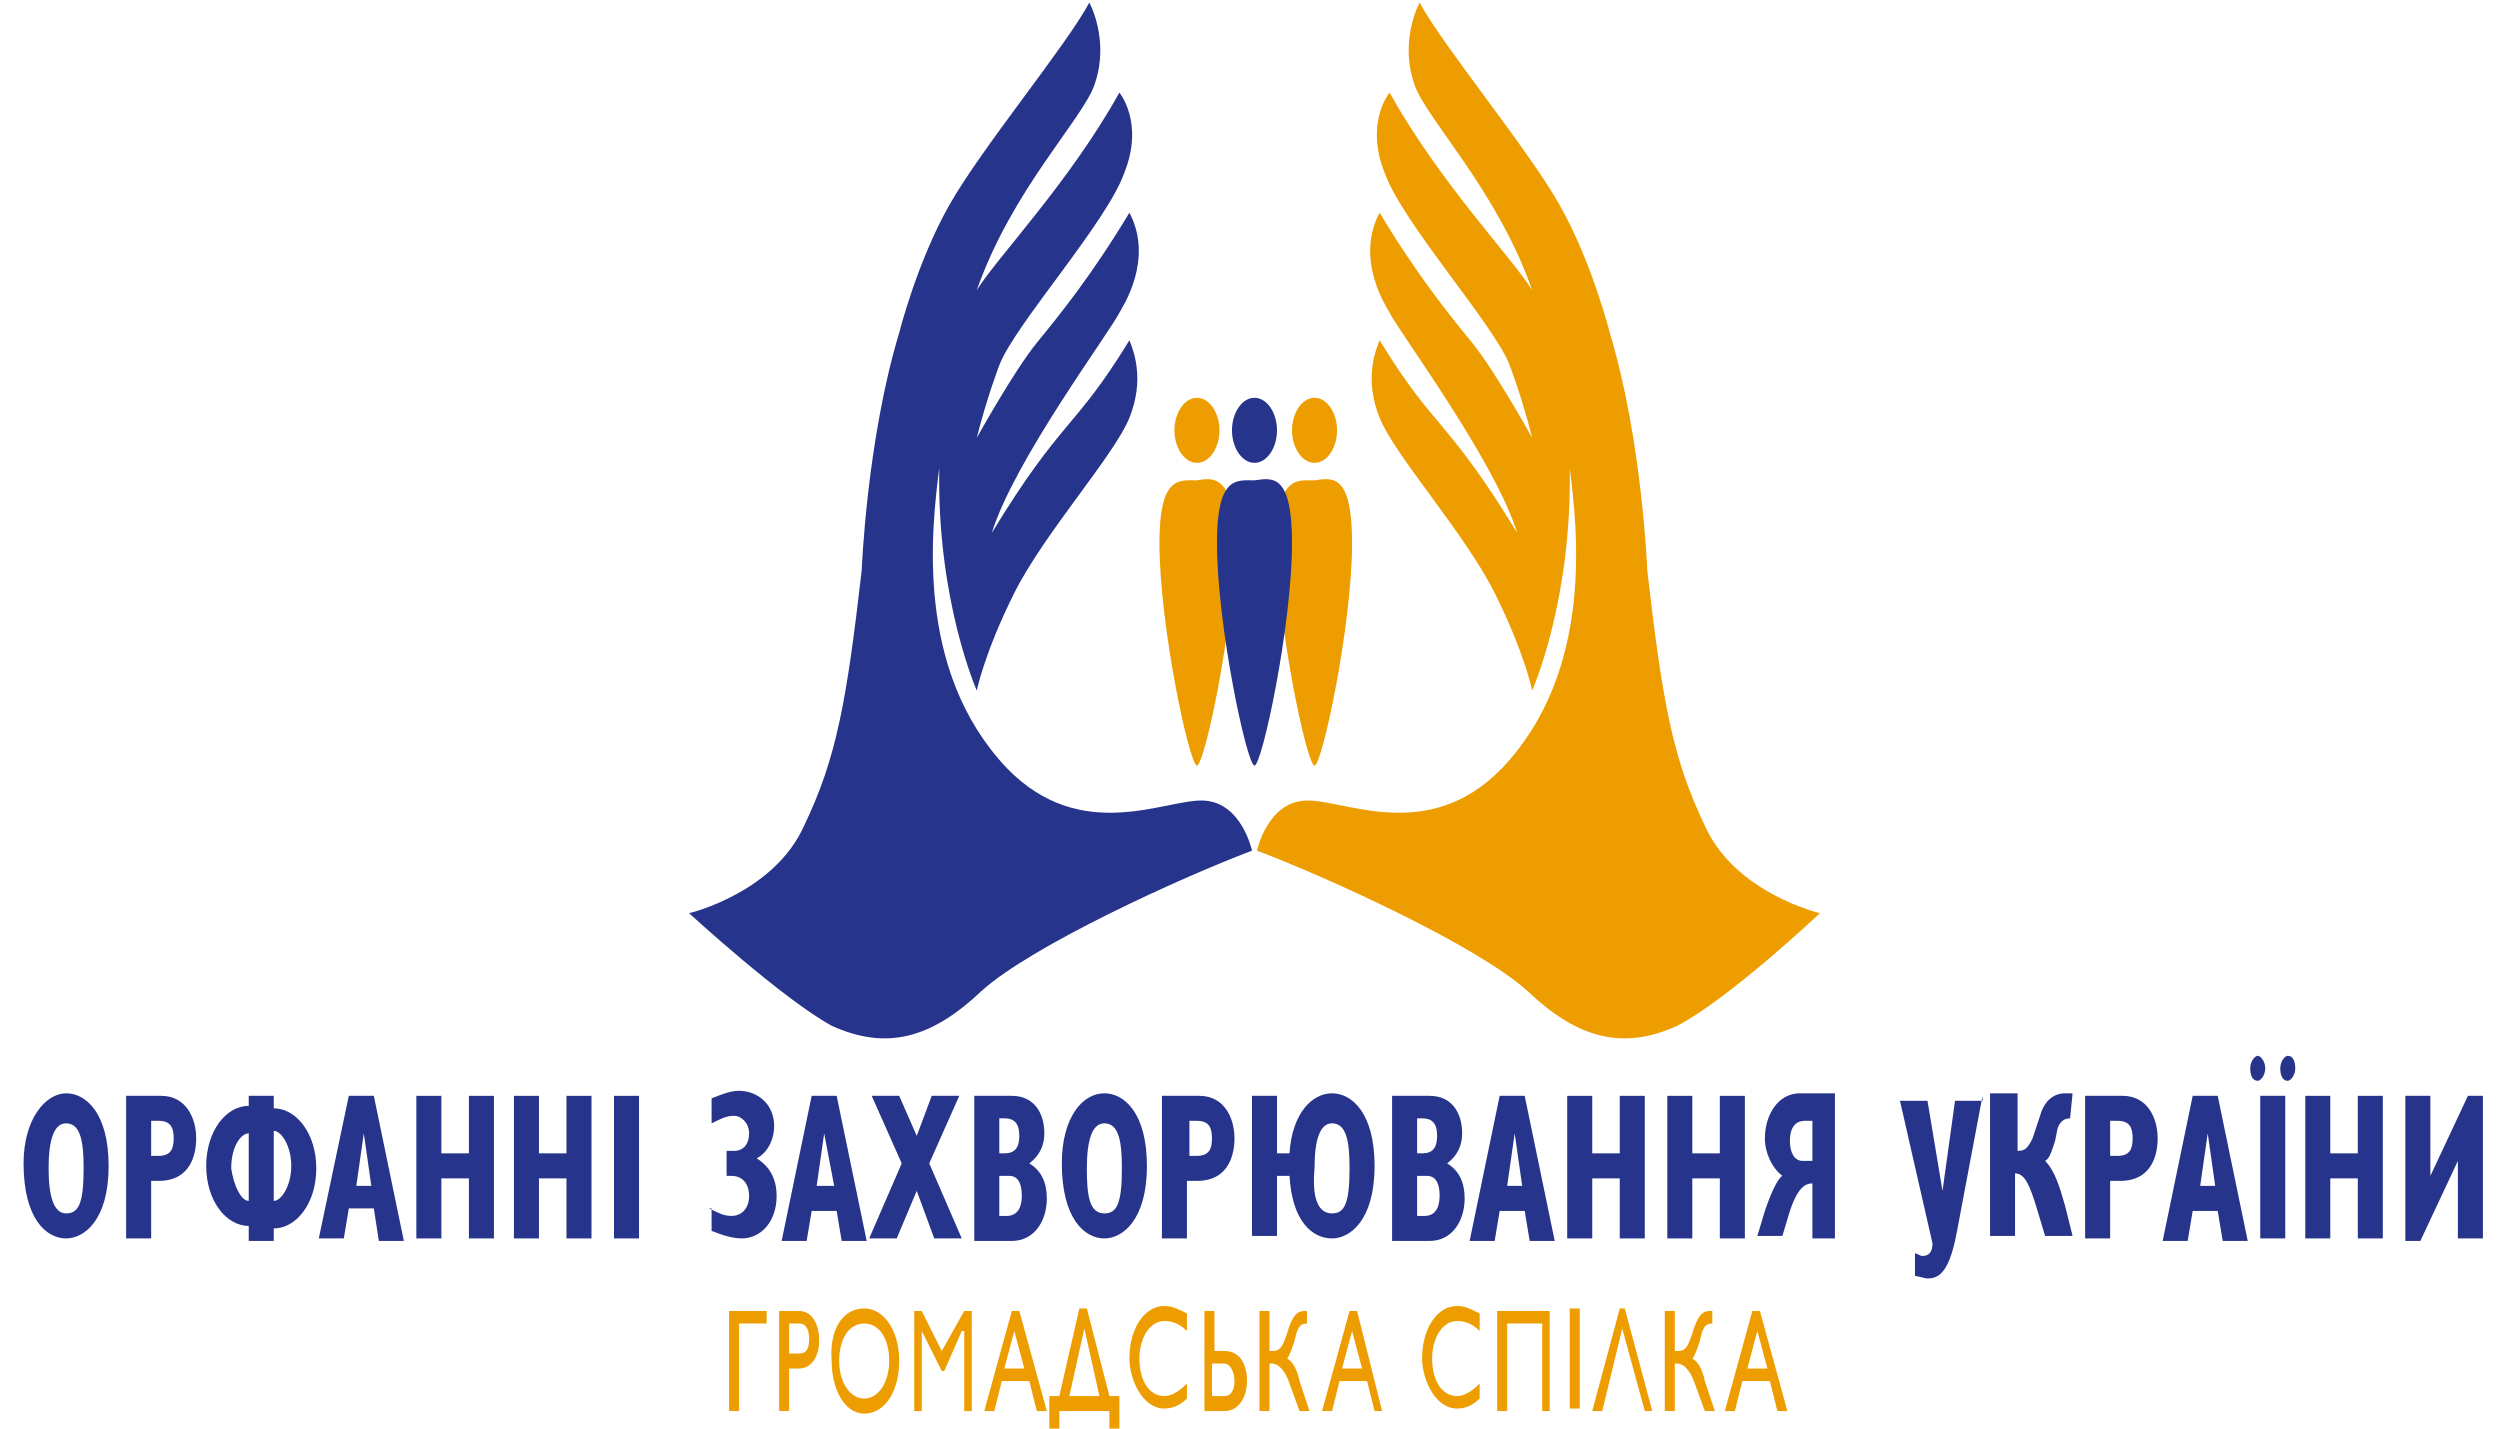 <svg width="105" height="60" viewBox="0 0 105 60" fill="none" xmlns="http://www.w3.org/2000/svg">
<g clip-path="url(#clip0)">
<path d="M2.776 50.963C3.302 50.963 3.512 50.543 3.512 49.072C3.512 48.021 3.407 47.18 2.776 47.18C2.251 47.18 2.041 47.916 2.041 49.072C2.041 50.228 2.251 50.963 2.776 50.963ZM2.776 45.919C3.617 45.919 4.562 46.76 4.562 48.967C4.562 51.279 3.512 52.014 2.776 52.014C1.935 52.014 0.99 51.173 0.99 48.862C0.99 46.97 1.935 45.919 2.776 45.919Z" fill="#27348B"/>
<path d="M6.664 48.546C7.189 48.546 7.295 48.231 7.295 47.811C7.295 47.391 7.189 47.075 6.664 47.075H6.349V48.546H6.664ZM5.298 46.025H6.769C7.82 46.025 8.24 46.97 8.24 47.811C8.24 48.441 8.03 49.597 6.664 49.597H6.349V52.014H5.298V46.025Z" fill="#27348B"/>
<path d="M11.498 50.438C11.813 50.438 12.233 49.807 12.233 48.967C12.233 48.126 11.813 47.496 11.498 47.496V50.438ZM10.447 47.601C10.132 47.601 9.711 48.126 9.711 49.072C9.816 49.807 10.132 50.438 10.447 50.438V47.601ZM10.447 46.025H11.498V46.55C12.443 46.55 13.284 47.601 13.284 49.072C13.284 50.543 12.443 51.594 11.498 51.594V52.119H10.447V51.489C9.501 51.489 8.661 50.438 8.661 48.967C8.661 47.496 9.501 46.445 10.447 46.445V46.025Z" fill="#27348B"/>
<path d="M15.596 49.807L15.28 47.601L14.965 49.807H15.596ZM14.65 46.025H15.701L16.962 52.119H15.911L15.701 50.753H14.65L14.44 52.014H13.389L14.65 46.025Z" fill="#27348B"/>
<path d="M17.487 46.025H18.538V48.441H19.694V46.025H20.745V52.014H19.694V49.492H18.538V52.014H17.487V46.025Z" fill="#27348B"/>
<path d="M21.585 46.025H22.636V48.441H23.792V46.025H24.843V52.014H23.792V49.492H22.636V52.014H21.585V46.025Z" fill="#27348B"/>
<path d="M26.839 46.025H25.788V52.014H26.839V46.025Z" fill="#27348B"/>
<path d="M29.781 50.753C30.202 50.963 30.412 51.068 30.727 51.068C31.147 51.068 31.463 50.753 31.463 50.228C31.463 49.807 31.253 49.387 30.727 49.387H30.517V48.336H30.832C31.253 48.336 31.463 48.021 31.463 47.601C31.463 47.18 31.147 46.865 30.832 46.865C30.517 46.865 30.307 46.97 29.887 47.18V46.13C30.412 45.919 30.727 45.814 31.042 45.814C31.778 45.814 32.513 46.34 32.513 47.285C32.513 47.916 32.198 48.441 31.778 48.651C32.303 48.967 32.618 49.492 32.618 50.228C32.618 51.279 31.988 52.014 31.147 52.014C30.832 52.014 30.412 51.909 29.887 51.699V50.753H29.781Z" fill="#27348B"/>
<path d="M35.035 49.807L34.615 47.601L34.3 49.807H35.035ZM34.09 46.025H35.14L36.401 52.119H35.35L35.14 50.858H34.09L33.879 52.119H32.829L34.09 46.025Z" fill="#27348B"/>
<path d="M37.872 48.862L36.611 46.025H37.767L38.503 47.706L39.133 46.025H40.289L39.028 48.862L40.394 52.014H39.239L38.503 50.017L37.662 52.014H36.506L37.872 48.862Z" fill="#27348B"/>
<path d="M42.286 51.068C42.706 51.068 42.916 50.753 42.916 50.228C42.916 49.807 42.811 49.387 42.391 49.387H41.971V51.068H42.286ZM42.181 48.441C42.601 48.441 42.811 48.231 42.811 47.706C42.811 47.18 42.601 46.97 42.181 46.97H41.971V48.441H42.181ZM40.92 46.025H42.496C43.442 46.025 43.862 46.76 43.862 47.601C43.862 48.126 43.652 48.546 43.231 48.862C43.757 49.177 43.967 49.702 43.967 50.333C43.967 51.279 43.442 52.119 42.496 52.119H40.92V46.025Z" fill="#27348B"/>
<path d="M46.384 50.963C46.909 50.963 47.119 50.543 47.119 49.072C47.119 48.021 47.014 47.18 46.384 47.18C45.858 47.18 45.648 47.916 45.648 49.072C45.648 50.228 45.753 50.963 46.384 50.963ZM46.384 45.919C47.224 45.919 48.17 46.76 48.17 48.967C48.17 51.279 47.119 52.014 46.384 52.014C45.543 52.014 44.597 51.173 44.597 48.862C44.597 46.97 45.438 45.919 46.384 45.919Z" fill="#27348B"/>
<path d="M50.272 48.546C50.797 48.546 50.902 48.231 50.902 47.811C50.902 47.391 50.797 47.075 50.272 47.075H49.956V48.546H50.272ZM48.906 46.025H50.377C51.428 46.025 51.848 46.97 51.848 47.811C51.848 48.441 51.638 49.597 50.272 49.597H49.851V52.014H48.801V46.025H48.906Z" fill="#27348B"/>
<path d="M55.946 50.963C56.471 50.963 56.681 50.543 56.681 49.072C56.681 48.021 56.577 47.18 55.946 47.18C55.421 47.18 55.21 47.916 55.21 49.072C55.105 50.228 55.316 50.963 55.946 50.963ZM52.584 46.025H53.634V48.441H54.16C54.265 46.76 55.105 45.919 55.946 45.919C56.787 45.919 57.732 46.76 57.732 48.967C57.732 51.279 56.681 52.014 55.946 52.014C55.105 52.014 54.265 51.279 54.16 49.387H53.634V51.909H52.584V46.025Z" fill="#27348B"/>
<path d="M59.834 51.068C60.254 51.068 60.464 50.753 60.464 50.228C60.464 49.807 60.359 49.387 59.939 49.387H59.519V51.068H59.834ZM59.729 48.441C60.149 48.441 60.359 48.231 60.359 47.706C60.359 47.18 60.149 46.97 59.729 46.97H59.519V48.441H59.729ZM58.468 46.025H60.044C60.99 46.025 61.41 46.76 61.41 47.601C61.41 48.126 61.2 48.546 60.78 48.862C61.305 49.177 61.515 49.702 61.515 50.333C61.515 51.279 60.99 52.119 60.044 52.119H58.468V46.025Z" fill="#27348B"/>
<path d="M63.932 49.807L63.617 47.601L63.301 49.807H63.932ZM62.986 46.025H64.037L65.298 52.119H64.247L64.037 50.858H62.986L62.776 52.119H61.725L62.986 46.025Z" fill="#27348B"/>
<path d="M65.823 46.025H66.874V48.441H68.03V46.025H69.081V52.014H68.03V49.492H66.874V52.014H65.823V46.025Z" fill="#27348B"/>
<path d="M70.027 46.025H71.077V48.441H72.233V46.025H73.284V52.014H72.233V49.492H71.077V52.014H70.027V46.025Z" fill="#27348B"/>
<path d="M76.121 48.757V47.075H75.806C75.386 47.075 75.175 47.391 75.175 47.916C75.175 48.441 75.386 48.757 75.701 48.757H76.121ZM77.172 52.014H76.121V49.702C75.806 49.702 75.491 49.912 75.175 50.858L74.86 51.909H73.809L74.125 50.858C74.335 50.228 74.65 49.492 74.86 49.387C74.44 49.072 74.125 48.441 74.125 47.811C74.125 46.865 74.65 45.919 75.596 45.919H77.067V52.014H77.172Z" fill="#27348B"/>
<path d="M83.266 46.025L82.216 51.594C81.9 53.38 81.48 53.695 80.955 53.695C80.85 53.695 80.534 53.59 80.429 53.59V52.645C80.534 52.645 80.639 52.75 80.745 52.75C80.955 52.75 81.165 52.645 81.165 52.224L79.799 46.235H80.955L81.585 50.017L82.111 46.235H83.266V46.025Z" fill="#27348B"/>
<path d="M84.738 46.025V48.336C85.053 48.336 85.158 48.231 85.368 47.811L85.683 46.865C85.788 46.445 86.104 45.919 86.734 45.919C86.839 45.919 86.944 45.919 87.049 45.919L86.944 46.97C86.734 46.97 86.524 47.075 86.419 47.391L86.314 47.916C86.209 48.231 86.104 48.651 85.894 48.757C86.314 49.177 86.524 49.912 86.734 50.648L87.049 51.909H85.894L85.578 50.858C85.263 49.807 85.053 49.282 84.632 49.282V51.909H83.582V45.919H84.738V46.025Z" fill="#27348B"/>
<path d="M88.941 48.546C89.466 48.546 89.571 48.231 89.571 47.811C89.571 47.391 89.466 47.075 88.941 47.075H88.626V48.546H88.941ZM87.68 46.025H89.151C90.202 46.025 90.622 46.97 90.622 47.811C90.622 48.441 90.412 49.597 89.046 49.597H88.626V52.014H87.575V46.025H87.68Z" fill="#27348B"/>
<path d="M93.039 49.807L92.724 47.601L92.408 49.807H93.039ZM92.093 46.025H93.144L94.405 52.119H93.354L93.144 50.858H92.093L91.883 52.119H90.832L92.093 46.025Z" fill="#27348B"/>
<path d="M96.401 44.869C96.401 45.184 96.191 45.394 96.086 45.394C95.876 45.394 95.771 45.184 95.771 44.869C95.771 44.553 95.981 44.343 96.086 44.343C96.296 44.343 96.401 44.553 96.401 44.869ZM94.93 46.025H95.981V52.014H94.93V46.025ZM95.14 44.869C95.14 45.184 94.93 45.394 94.825 45.394C94.615 45.394 94.51 45.184 94.51 44.869C94.51 44.553 94.72 44.343 94.825 44.343C94.93 44.343 95.14 44.553 95.14 44.869Z" fill="#27348B"/>
<path d="M96.822 46.025H97.872V48.441H99.028V46.025H100.079V52.014H99.028V49.492H97.872V52.014H96.822V46.025Z" fill="#27348B"/>
<path d="M101.025 46.025H102.076V49.387L103.652 46.025H104.282V52.014H103.231V48.757L101.655 52.119H101.025V46.025Z" fill="#27348B"/>
<path d="M32.198 55.587H31.042V59.264H30.622V55.061H32.198V55.587Z" fill="#ED9D00"/>
<path d="M33.144 56.848H33.564C33.879 56.848 33.984 56.638 33.984 56.217C33.984 55.902 33.879 55.587 33.564 55.587H33.144V56.848ZM33.564 55.061C34.09 55.061 34.405 55.587 34.405 56.322C34.405 56.953 34.09 57.478 33.564 57.478H33.144V59.264H32.724V55.061H33.564Z" fill="#ED9D00"/>
<path d="M36.296 58.739C36.927 58.739 37.347 58.004 37.347 57.163C37.347 56.217 36.927 55.587 36.296 55.587C35.666 55.587 35.245 56.217 35.245 57.163C35.245 58.004 35.666 58.739 36.296 58.739ZM36.296 54.956C37.137 54.956 37.767 55.902 37.767 57.163C37.767 58.319 37.242 59.37 36.296 59.37C35.456 59.37 34.93 58.319 34.93 57.163C34.825 55.902 35.35 54.956 36.296 54.956Z" fill="#ED9D00"/>
<path d="M40.815 59.264H40.499V55.902H40.394L39.659 57.583H39.554L38.713 55.902V59.264H38.398V55.061H38.713L39.554 56.743L40.499 55.061H40.815V59.264Z" fill="#ED9D00"/>
<path d="M42.181 57.478H43.021L42.601 55.902L42.181 57.478ZM43.967 59.264H43.547L43.231 58.004H42.076L41.76 59.264H41.34L42.496 55.061H42.811L43.967 59.264Z" fill="#ED9D00"/>
<path d="M44.913 58.634H46.174L45.543 55.797L44.913 58.634ZM47.014 60H46.594V59.264H44.492V60H44.072V58.634H44.492L45.333 54.956H45.648L46.594 58.634H47.014V60Z" fill="#ED9D00"/>
<path d="M49.851 55.902C49.536 55.587 49.221 55.482 48.906 55.482C48.275 55.482 47.855 56.217 47.855 57.058C47.855 58.004 48.275 58.634 48.906 58.634C49.221 58.634 49.536 58.424 49.851 58.109V58.739C49.641 58.949 49.326 59.159 48.906 59.159C47.96 59.159 47.435 57.898 47.435 57.058C47.435 55.797 48.065 54.851 48.906 54.851C49.221 54.851 49.431 54.956 49.851 55.166V55.902Z" fill="#ED9D00"/>
<path d="M50.902 58.634H51.428C51.743 58.634 51.848 58.319 51.848 58.004C51.848 57.583 51.638 57.268 51.428 57.268H50.902V58.634ZM50.587 59.264V55.061H51.007V56.743H51.428C52.058 56.743 52.373 57.268 52.373 58.004C52.373 58.634 52.058 59.264 51.428 59.264H50.587Z" fill="#ED9D00"/>
<path d="M53.319 55.061V56.743H53.424C53.739 56.743 53.844 56.638 54.055 56.007C54.265 55.272 54.475 55.061 54.79 55.061H54.895V55.587C54.58 55.587 54.475 55.797 54.37 56.322C54.265 56.638 54.16 56.953 54.055 57.058C54.265 57.163 54.475 57.478 54.58 58.004L55 59.264H54.58L54.16 58.109C53.95 57.478 53.634 57.268 53.424 57.268H53.319V59.264H52.899V55.061H53.319Z" fill="#ED9D00"/>
<path d="M56.366 57.478H57.207L56.787 55.902L56.366 57.478ZM58.048 59.264H57.732L57.417 58.004H56.261L55.946 59.264H55.526L56.682 55.061H56.997L58.048 59.264Z" fill="#ED9D00"/>
<path d="M62.146 55.902C61.83 55.587 61.515 55.482 61.2 55.482C60.569 55.482 60.149 56.217 60.149 57.058C60.149 58.004 60.569 58.634 61.2 58.634C61.515 58.634 61.83 58.424 62.146 58.109V58.739C61.935 58.949 61.62 59.159 61.2 59.159C60.254 59.159 59.729 57.898 59.729 57.058C59.729 55.797 60.359 54.851 61.2 54.851C61.515 54.851 61.725 54.956 62.146 55.166V55.902Z" fill="#ED9D00"/>
<path d="M65.088 59.264H64.773V55.587H63.301V59.264H62.881V55.061H65.088V59.264Z" fill="#ED9D00"/>
<path d="M66.349 54.956H65.928V59.159H66.349V54.956Z" fill="#ED9D00"/>
<path d="M69.396 59.264H69.081L68.135 55.797L67.294 59.264H66.874L68.03 54.956H68.24L69.396 59.264Z" fill="#ED9D00"/>
<path d="M70.342 55.061V56.743H70.447C70.762 56.743 70.867 56.638 71.077 56.007C71.287 55.272 71.498 55.061 71.813 55.061H71.918V55.587C71.603 55.587 71.498 55.797 71.393 56.322C71.287 56.638 71.182 56.953 71.077 57.058C71.287 57.163 71.498 57.478 71.603 58.004L72.023 59.264H71.603L71.182 58.109C70.972 57.478 70.657 57.268 70.447 57.268H70.342V59.264H69.921V55.061H70.342Z" fill="#ED9D00"/>
<path d="M73.389 57.478H74.23L73.809 55.902L73.389 57.478ZM75.07 59.264H74.65L74.335 58.004H73.179L72.864 59.264H72.443L73.599 55.061H73.915L75.07 59.264Z" fill="#ED9D00"/>
<path d="M51.848 22.802C51.848 26.27 50.587 32.154 50.272 32.154C49.956 32.154 48.696 26.27 48.696 22.802C48.696 19.965 49.536 20.175 50.272 20.175C50.902 20.07 51.848 19.86 51.848 22.802Z" fill="#ED9D00"/>
<path d="M51.217 18.074C51.217 18.809 50.797 19.44 50.272 19.44C49.746 19.44 49.326 18.809 49.326 18.074C49.326 17.338 49.746 16.707 50.272 16.707C50.797 16.707 51.217 17.338 51.217 18.074Z" fill="#ED9D00"/>
<path d="M56.787 22.802C56.787 26.27 55.526 32.154 55.21 32.154C54.895 32.154 53.634 26.27 53.634 22.802C53.634 19.965 54.475 20.175 55.21 20.175C55.946 20.07 56.787 19.86 56.787 22.802Z" fill="#ED9D00"/>
<path d="M56.156 18.074C56.156 18.809 55.736 19.44 55.21 19.44C54.685 19.44 54.265 18.809 54.265 18.074C54.265 17.338 54.685 16.707 55.21 16.707C55.736 16.707 56.156 17.338 56.156 18.074Z" fill="#ED9D00"/>
<path d="M76.436 38.354C76.436 38.354 72.864 37.513 71.603 34.676C70.237 31.839 69.816 29.422 69.186 23.958C69.186 23.958 68.976 18.494 67.61 13.976C67.61 13.976 66.874 11.033 65.508 8.616C64.142 6.2 60.569 1.891 59.624 0.105C59.309 0.736 58.888 2.102 59.414 3.573C59.939 5.044 62.881 7.986 64.352 12.189C63.512 10.823 60.464 7.671 58.363 3.888C58.363 3.888 57.312 5.149 58.153 7.25C58.888 9.352 62.776 13.66 63.407 15.341C63.407 15.341 63.932 16.707 64.352 18.389C64.352 18.389 62.776 15.552 61.83 14.396C60.885 13.24 59.519 11.559 57.943 8.932C56.892 10.928 58.258 12.925 58.363 13.135C58.783 13.976 62.776 19.334 63.722 22.382C60.78 17.548 60.254 18.074 57.943 14.291C57.732 14.816 57.312 15.972 57.943 17.548C58.573 19.124 61.515 22.382 62.776 24.904C64.037 27.426 64.352 29.002 64.352 29.002C64.352 29.002 66.034 25.219 65.928 19.65C66.244 22.172 66.979 28.161 63.091 32.259C59.939 35.517 56.366 33.52 54.79 33.625C53.214 33.73 52.794 35.727 52.794 35.727C55.841 36.883 62.041 39.72 64.142 41.611C66.244 43.608 68.135 44.133 70.447 43.082C72.653 41.926 76.436 38.354 76.436 38.354Z" fill="#ED9D00"/>
<path d="M28.941 38.354C28.941 38.354 32.513 37.513 33.774 34.676C35.14 31.839 35.561 29.422 36.191 23.958C36.191 23.958 36.401 18.494 37.767 13.976C37.767 13.976 38.503 11.033 39.869 8.616C41.235 6.2 44.808 1.891 45.753 0.105C46.069 0.736 46.489 2.102 45.964 3.573C45.438 5.044 42.496 7.986 41.025 12.189C41.865 10.823 44.913 7.671 47.014 3.888C47.014 3.888 48.065 5.149 47.224 7.25C46.489 9.352 42.601 13.66 41.971 15.341C41.971 15.341 41.445 16.707 41.025 18.389C41.025 18.389 42.601 15.552 43.547 14.396C44.492 13.24 45.858 11.559 47.435 8.932C48.485 10.928 47.119 12.925 47.014 13.135C46.594 13.976 42.601 19.334 41.655 22.382C44.597 17.548 45.123 18.074 47.435 14.291C47.645 14.816 48.065 15.972 47.435 17.548C46.804 19.124 43.862 22.382 42.601 24.904C41.34 27.426 41.025 29.002 41.025 29.002C41.025 29.002 39.343 25.219 39.449 19.65C39.133 22.172 38.398 28.161 42.286 32.259C45.438 35.517 49.011 33.52 50.587 33.625C52.163 33.73 52.584 35.727 52.584 35.727C49.536 36.883 43.337 39.72 41.235 41.611C39.133 43.608 37.242 44.133 34.93 43.082C32.829 41.926 28.941 38.354 28.941 38.354Z" fill="#27348B"/>
<path d="M54.265 22.802C54.265 26.27 53.004 32.154 52.688 32.154C52.373 32.154 51.112 26.27 51.112 22.802C51.112 19.965 51.953 20.175 52.688 20.175C53.424 20.07 54.265 19.86 54.265 22.802Z" fill="#27348B"/>
<path d="M53.634 18.074C53.634 18.809 53.214 19.44 52.688 19.44C52.163 19.44 51.743 18.809 51.743 18.074C51.743 17.338 52.163 16.707 52.688 16.707C53.214 16.707 53.634 17.338 53.634 18.074Z" fill="#27348B"/>
</g>
<defs>
<clipPath id="clip0">
<rect width="103.292" height="60" fill="white" transform="translate(0.99)"/>
</clipPath>
</defs>
</svg>
